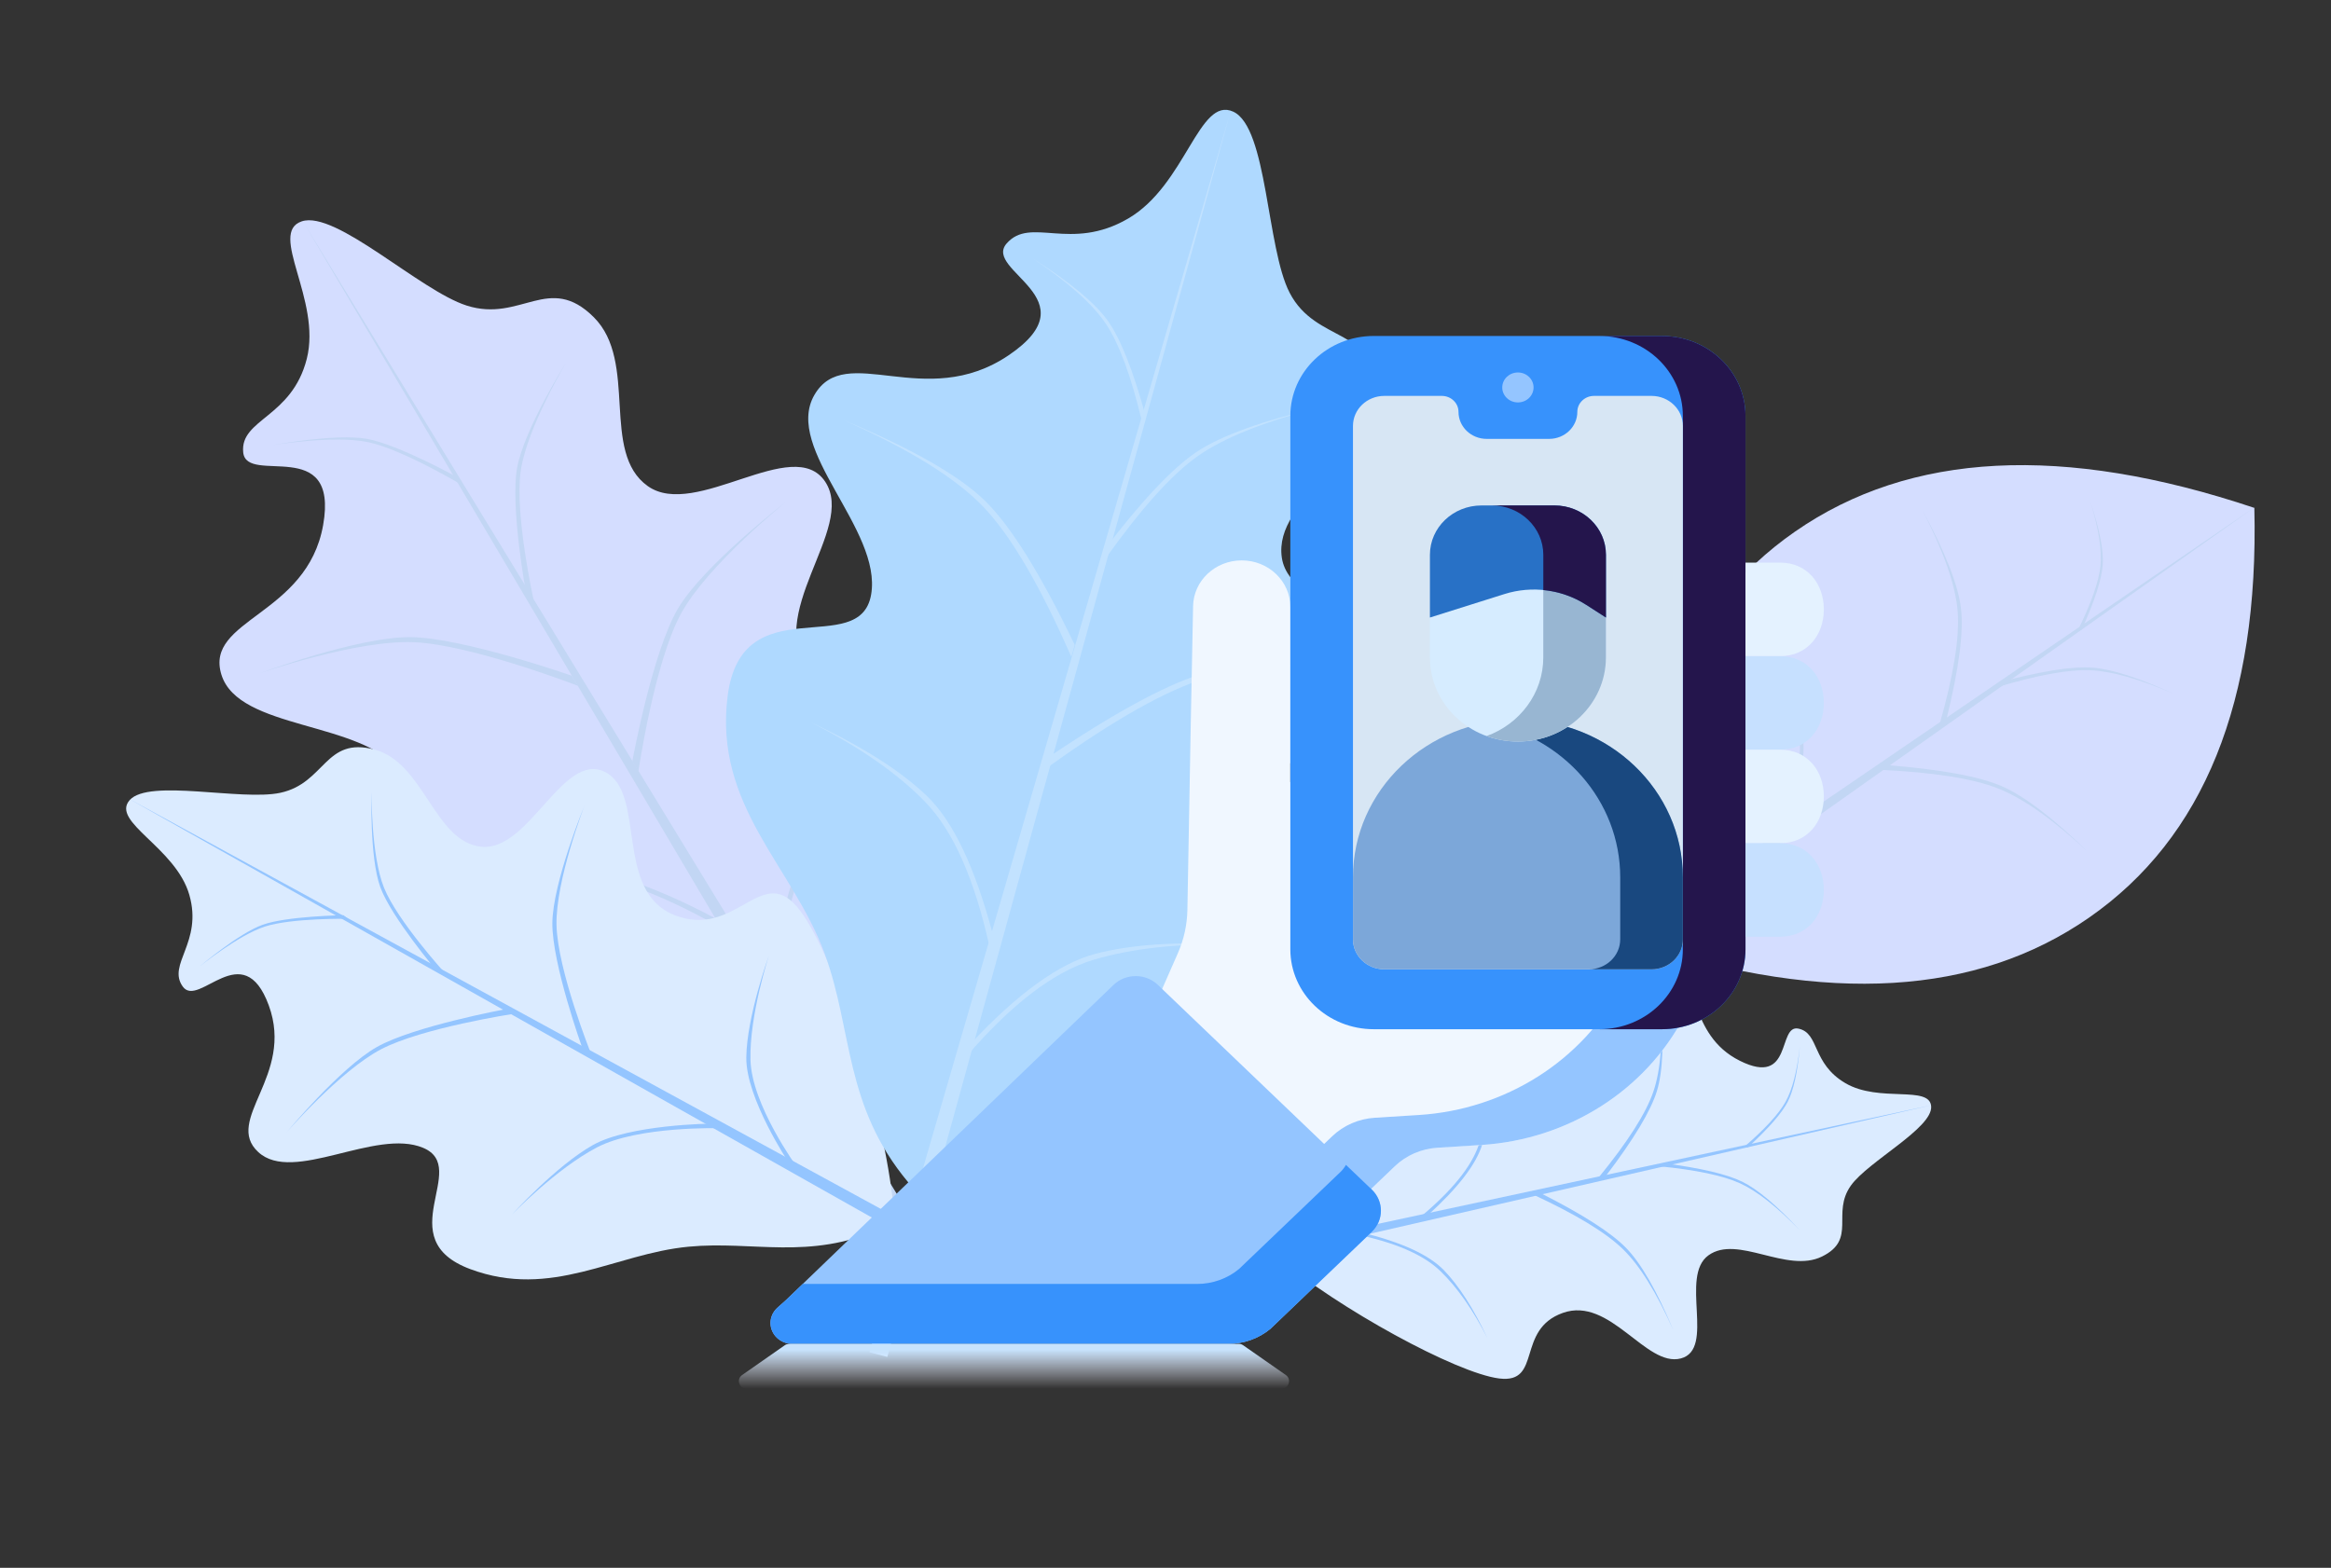 <svg width="110" height="74" viewBox="0 0 110 74" fill="none" xmlns="http://www.w3.org/2000/svg">
<rect x="0" y="0" width="110" height="74" fill="#333333" stroke="none"/>
<path d="M40.738 52.984C43.116 47.816 45.262 38.15 44.658 35.018C44.055 31.886 40.614 34.889 38.262 31.931C35.91 28.974 40.437 24.986 38.939 22.733C37.441 20.48 32.82 24.543 30.568 22.943C28.316 21.342 30.137 17.082 28.021 14.972C25.905 12.862 24.575 15.237 22.024 14.423C19.814 13.718 15.845 9.913 14.241 10.447C12.637 10.981 15.182 14.153 14.477 16.936C13.771 19.719 11.321 19.771 11.477 21.35C11.632 22.929 16.006 20.502 15.249 24.782C14.493 29.064 9.633 29.219 10.449 31.845C11.266 34.471 17.05 34.009 18.857 36.387C20.664 38.764 14.492 39.976 17.693 43.841C20.894 47.706 25.383 47.225 29.311 49.008C32.738 50.563 34.95 53.179 39.522 53.656C39.813 53.687 40.617 53.248 40.738 52.984Z" fill="#D4DDFF"/>
<path d="M41.834 36.455C41.834 36.455 39.116 38.884 37.854 41.188C36.591 43.492 37.061 47.964 37.061 47.964L36.774 47.489C36.774 47.489 36.493 43.004 37.71 40.95C38.927 38.897 41.834 36.455 41.834 36.455Z" fill="#C2D6F4"/>
<path d="M21.154 42.245C21.154 42.245 24.713 41.209 27.432 41.316C30.15 41.423 34.212 43.913 34.212 43.913L33.925 43.438C33.925 43.438 29.757 41.097 27.288 41.078C24.819 41.059 21.154 42.245 21.154 42.245Z" fill="#C2D6F4"/>
<path d="M37.103 23.678C37.103 23.678 33.404 26.649 32.141 28.955C30.878 31.262 30.126 36.413 30.126 36.413L29.838 35.938C29.838 35.938 30.779 30.773 31.997 28.717C33.215 26.662 37.103 23.678 37.103 23.678Z" fill="#C2D6F4"/>
<path d="M12.248 31.78C12.248 31.78 16.789 30.203 19.509 30.31C22.23 30.417 27.273 32.37 27.273 32.37L26.985 31.894C26.985 31.894 21.837 30.091 19.366 30.072C16.895 30.053 12.248 31.78 12.248 31.78Z" fill="#C2D6F4"/>
<path d="M26.751 17.05C26.751 17.05 24.858 20.205 24.572 22.238C24.286 24.271 25.172 28.278 25.172 28.278L24.827 28C24.827 28 24.077 23.935 24.399 22.099C24.722 20.263 26.751 17.05 26.751 17.05Z" fill="#C2D6F4"/>
<path d="M12.87 21.008C12.87 21.008 15.76 20.529 17.377 20.87C18.994 21.211 21.799 22.892 21.799 22.892L21.679 22.578C21.679 22.578 18.794 20.976 17.317 20.713C15.84 20.45 12.87 21.008 12.87 21.008Z" fill="#C2D6F4"/>
<path d="M14.357 10.552L45.313 61.253L44.59 61.654L14.357 10.552Z" fill="#C2D6F4"/>
<path d="M42.169 57.024C41.733 52.42 39.297 44.741 37.593 42.778C35.888 40.815 34.69 44.322 31.824 43.19C28.958 42.057 30.52 37.415 28.544 36.433C26.568 35.452 24.971 40.184 22.73 39.967C20.489 39.75 20.033 36.011 17.679 35.38C15.326 34.749 15.359 36.96 13.229 37.419C11.383 37.815 7.032 36.739 6.12 37.764C5.207 38.789 8.297 39.995 8.936 42.242C9.576 44.488 7.87 45.515 8.625 46.565C9.38 47.615 11.47 44.136 12.686 47.459C13.901 50.781 10.54 52.856 12.188 54.377C13.836 55.897 17.724 53.232 19.969 54.177C22.214 55.122 18.358 58.472 22.193 59.901C26.028 61.329 28.995 59.176 32.492 58.843C35.542 58.553 38.169 59.502 41.586 57.989C41.804 57.893 42.191 57.258 42.169 57.024Z" fill="#DBEBFF"/>
<path d="M36.28 45.118C36.28 45.118 35.364 47.908 35.415 50.026C35.467 52.145 37.61 55.085 37.61 55.085L37.216 54.868C37.216 54.868 35.2 51.843 35.218 49.918C35.236 47.993 36.28 45.118 36.28 45.118Z" fill="#94C5FF"/>
<path d="M24.158 57.325C24.158 57.325 26.228 55.172 28.172 54.155C30.117 53.139 33.968 53.251 33.968 53.251L33.574 53.034C33.574 53.034 29.71 53.069 27.976 54.047C26.241 55.024 24.158 57.325 24.158 57.325Z" fill="#94C5FF"/>
<path d="M27.59 38.001C27.59 38.001 26.211 41.557 26.262 43.673C26.314 45.79 27.874 49.688 27.874 49.688L27.481 49.471C27.481 49.471 26.047 45.488 26.066 43.565C26.084 41.642 27.59 38.001 27.59 38.001Z" fill="#94C5FF"/>
<path d="M13.511 53.459C13.511 53.459 16.042 50.539 17.985 49.523C19.927 48.508 24.239 47.851 24.239 47.851L23.846 47.634C23.846 47.634 19.521 48.438 17.788 49.415C16.055 50.392 13.511 53.459 13.511 53.459Z" fill="#94C5FF"/>
<path d="M17.536 37.384C17.536 37.384 17.499 40.36 18.123 41.903C18.746 43.446 20.979 45.907 20.979 45.907L20.628 45.85C20.628 45.85 18.466 43.294 17.947 41.874C17.429 40.455 17.536 37.384 17.536 37.384Z" fill="#94C5FF"/>
<path d="M9.4 45.634C9.4 45.634 11.231 44.142 12.502 43.732C13.772 43.321 16.418 43.367 16.418 43.367L16.207 43.197C16.207 43.197 13.537 43.238 12.396 43.647C11.255 44.055 9.4 45.634 9.4 45.634Z" fill="#94C5FF"/>
<path d="M6.031 37.673L49.075 61.155L48.724 61.739L6.031 37.673Z" fill="#94C5FF"/>
<mask id="mask0" mask-type="alpha" maskUnits="userSpaceOnUse" x="4" y="0" width="106" height="74">
<rect x="4.143" width="105.857" height="74" fill="white"/>
</mask>
<g mask="url(#mask0)">
<path d="M60.323 59.366C63.109 61.726 68.713 64.812 70.751 65.063C72.789 65.314 71.523 62.757 73.752 61.967C75.982 61.176 77.671 64.549 79.319 64.117C80.967 63.684 79.247 60.243 80.621 59.251C81.995 58.259 84.315 60.124 85.98 59.307C87.646 58.491 86.406 57.27 87.345 55.955C88.159 54.816 91.188 53.256 91.132 52.229C91.077 51.203 88.682 52.063 87.084 51.124C85.485 50.185 85.872 48.762 84.87 48.55C83.868 48.337 84.619 51.323 82.104 50.068C79.589 48.813 80.324 45.981 78.562 45.95C76.8 45.918 76.096 49.341 74.318 49.928C72.54 50.515 72.848 46.725 69.912 47.831C66.977 48.937 66.507 51.616 64.733 53.54C63.187 55.218 61.192 55.992 60.116 58.537C60.047 58.699 60.181 59.246 60.323 59.367L60.323 59.366Z" fill="#DBEBFF"/>
<path d="M70.195 63.164C69.51 61.821 68.768 60.763 67.969 59.991C67.17 59.218 65.83 58.639 63.949 58.252L64.289 58.178C66.154 58.638 67.437 59.23 68.139 59.954C68.841 60.677 69.526 61.747 70.195 63.164V63.164Z" fill="#94C5FF"/>
<path d="M70.273 50.288C70.294 51.775 70.129 53.03 69.778 54.052C69.427 55.074 68.513 56.202 67.036 57.434L67.376 57.36C68.804 56.068 69.661 54.953 69.948 54.015C70.235 53.077 70.344 51.835 70.273 50.288Z" fill="#94C5FF"/>
<path d="M78.961 62.776C78.167 60.994 77.371 59.717 76.573 58.946C75.776 58.174 74.369 57.32 72.353 56.384L72.693 56.31C74.692 57.32 76.042 58.186 76.743 58.909C77.444 59.632 78.183 60.92 78.961 62.776Z" fill="#94C5FF"/>
<path d="M78.351 47.107C78.482 49.033 78.372 50.507 78.021 51.529C77.671 52.55 76.813 53.896 75.447 55.568L75.787 55.494C77.103 53.763 77.904 52.429 78.191 51.492C78.478 50.554 78.531 49.093 78.351 47.107H78.351Z" fill="#94C5FF"/>
<path d="M84.935 58.068C83.853 56.954 82.911 56.214 82.108 55.849C81.305 55.484 80.03 55.217 78.284 55.046L78.514 54.903C80.268 55.132 81.505 55.424 82.222 55.778C82.941 56.132 83.845 56.895 84.935 58.068L84.935 58.068Z" fill="#94C5FF"/>
<path d="M84.935 49.402C84.804 50.565 84.578 51.434 84.258 52.008C83.937 52.582 83.278 53.298 82.281 54.156L82.492 54.147C83.466 53.248 84.09 52.534 84.363 52.003C84.636 51.473 84.827 50.606 84.935 49.402L84.935 49.402Z" fill="#94C5FF"/>
<path d="M91.199 52.15L54.228 60.617L54.103 60.108L91.199 52.15Z" fill="#94C5FF"/>
<path d="M44.3 56.169C50.165 53.981 59.418 48.248 61.447 45.462C63.475 42.677 58.531 42.478 59.117 38.574C59.702 34.671 66.238 34.906 66.904 32.143C67.569 29.38 60.903 29.134 60.49 26.323C60.077 23.512 64.807 21.61 64.898 18.512C64.989 15.415 62.117 16.25 60.857 13.816C59.766 11.708 59.816 6.014 58.196 5.27C56.576 4.526 55.965 8.728 53.236 10.316C50.506 11.904 48.637 10.193 47.503 11.492C46.369 12.79 51.554 14.088 47.601 16.766C43.648 19.444 39.898 16.09 38.428 18.647C36.959 21.205 41.642 24.988 41.108 28.066C40.575 31.144 35.01 27.646 34.339 32.838C33.669 38.029 37.399 40.874 38.92 45.019C40.246 48.636 39.826 52.181 42.861 55.805C43.054 56.036 44.002 56.281 44.3 56.169L44.3 56.169Z" fill="#AFD9FF"/>
<path d="M58.317 44.59C55.679 44.513 53.437 44.752 51.591 45.306C49.745 45.86 47.757 47.371 45.627 49.837L45.79 49.275C48.02 46.892 49.981 45.475 51.672 45.025C53.364 44.574 55.579 44.429 58.317 44.59V44.59Z" fill="#C2E2FF"/>
<path d="M38.257 34.09C40.578 35.266 42.388 36.528 43.685 37.877C44.983 39.225 45.986 41.491 46.693 44.674L46.855 44.111C46.016 40.953 44.986 38.781 43.767 37.595C42.547 36.41 40.71 35.241 38.257 34.09Z" fill="#C2E2FF"/>
<path d="M64.802 31.585C61.389 31.313 58.759 31.455 56.911 32.01C55.063 32.565 52.59 33.956 49.493 36.182L49.655 35.619C52.853 33.476 55.299 32.179 56.992 31.728C58.685 31.277 61.289 31.23 64.802 31.585Z" fill="#C2E2FF"/>
<path d="M39.796 19.822C42.892 21.195 45.089 22.556 46.388 23.906C47.687 25.256 49.076 27.623 50.556 31.006L50.719 30.442C49.107 27.084 47.69 24.812 46.469 23.624C45.248 22.437 43.024 21.17 39.796 19.822V19.822Z" fill="#C2E2FF"/>
<path d="M62.297 19.221C59.665 19.896 57.735 20.669 56.506 21.54C55.277 22.411 53.815 24.042 52.118 26.434L52.082 25.987C53.877 23.63 55.346 22.073 56.488 21.317C57.63 20.56 59.566 19.862 62.297 19.221L62.297 19.221Z" fill="#C2E2FF"/>
<path d="M48.703 12.176C50.401 13.312 51.564 14.351 52.192 15.291C52.82 16.231 53.391 17.789 53.905 19.965L54.064 19.644C53.468 17.47 52.87 15.965 52.271 15.131C51.672 14.296 50.483 13.311 48.703 12.176L48.703 12.176Z" fill="#C2E2FF"/>
<path d="M58.036 5.377L41.874 64.045L41.029 63.827L58.036 5.377Z" fill="#C2E2FF"/>
<path fill-rule="evenodd" clip-rule="evenodd" d="M77.519 44.6C86.256 47.403 93.269 46.999 98.574 43.317C104.001 39.55 106.605 33.102 106.383 23.972C97.362 20.95 90.138 21.322 84.71 25.089C79.402 28.773 76.832 35.009 76.927 43.821C76.929 44.02 77.317 44.535 77.519 44.6L77.519 44.6Z" fill="#D4DDFF"/>
<path d="M83.73 30.817C84.429 32.367 84.828 33.752 84.927 34.974C85.025 36.196 84.584 37.769 83.603 39.693L83.925 39.47C84.827 37.504 85.215 35.969 85.087 34.862C84.96 33.756 84.507 32.407 83.73 30.817L83.73 30.817Z" fill="#C2D6F4"/>
<path d="M98.524 40.204C96.883 38.676 95.469 37.679 94.284 37.212C93.099 36.745 91.24 36.452 88.707 36.334L89.029 36.111C91.578 36.313 93.384 36.643 94.445 37.1C95.507 37.558 96.866 38.592 98.524 40.204L98.524 40.204Z" fill="#C2D6F4"/>
<path d="M90.712 24.067C91.725 26.03 92.282 27.623 92.381 28.844C92.48 30.065 92.196 31.844 91.531 34.182L91.852 33.959C92.439 31.58 92.669 29.838 92.541 28.732C92.414 27.627 91.804 26.072 90.712 24.067L90.712 24.067Z" fill="#C2D6F4"/>
<path d="M102.606 32.758C100.967 32.049 99.646 31.675 98.642 31.634C97.637 31.593 96.186 31.855 94.286 32.419L94.46 32.171C96.395 31.665 97.818 31.444 98.729 31.51C99.639 31.576 100.932 31.991 102.606 32.758L102.606 32.758Z" fill="#C2D6F4"/>
<path d="M98.647 23.684C99.038 24.96 99.196 25.967 99.121 26.707C99.046 27.446 98.681 28.48 98.026 29.809L98.243 29.708C98.855 28.347 99.184 27.329 99.229 26.656C99.274 25.983 99.08 24.992 98.647 23.684L98.647 23.684Z" fill="#C2D6F4"/>
<path d="M106.437 23.913L77.346 44.5L76.989 44.03L106.437 23.913Z" fill="#C2D6F4"/>
<g clip-path="url(#clip0)">
<path d="M80.968 45.133L79.474 47.977C77.635 51.478 73.996 53.785 69.911 54.041L67.836 54.172C67.076 54.219 66.361 54.53 65.822 55.045L64.205 56.592L54.447 47.578L55.586 44.984C55.869 44.34 56.02 43.65 56.033 42.951L56.196 33.968L56.302 28.605C56.325 27.409 57.345 26.45 58.596 26.45C59.863 26.45 60.891 27.434 60.891 28.647V36.907L80.968 45.133Z" fill="#F0F7FF"/>
<path d="M77.924 43.886L76.518 46.562C74.679 50.063 71.04 52.37 66.955 52.627L64.88 52.757C64.12 52.805 63.405 53.115 62.867 53.63L61.949 54.508L64.205 56.592L65.822 55.045C66.361 54.529 67.076 54.219 67.836 54.172L69.911 54.041C73.996 53.785 77.635 51.478 79.474 47.977L80.968 45.133L77.924 43.886Z" fill="#94C5FF"/>
<path d="M78.428 48.578H64.832C62.655 48.578 60.891 46.889 60.891 44.806V19.629C60.891 17.546 62.655 15.857 64.832 15.857H78.428C80.605 15.857 82.37 17.546 82.37 19.629V44.806C82.37 46.889 80.605 48.578 78.428 48.578Z" fill="#3792FC"/>
<path d="M78.428 15.858H75.473C77.649 15.858 79.414 17.547 79.414 19.63V44.806C79.414 46.889 77.649 48.578 75.473 48.578H78.428C80.605 48.578 82.37 46.889 82.37 44.806V19.63C82.37 17.547 80.605 15.858 78.428 15.858V15.858Z" fill="#24154C"/>
<path d="M74.434 19.441C74.434 20.145 73.837 20.715 73.102 20.715H70.159C69.423 20.715 68.827 20.145 68.827 19.441C68.827 19.024 68.474 18.686 68.039 18.686H65.325C64.508 18.686 63.847 19.32 63.847 20.101V44.334C63.847 45.116 64.508 45.749 65.325 45.749H77.936C78.752 45.749 79.414 45.116 79.414 44.334V20.101C79.414 19.32 78.752 18.686 77.936 18.686H75.222C74.787 18.686 74.434 19.024 74.434 19.441Z" fill="#D7E6F4"/>
<path d="M77.936 45.749H65.325C64.508 45.749 63.847 45.116 63.847 44.335V41.41C63.847 37.3 67.332 33.969 71.63 33.969C75.929 33.969 79.414 37.3 79.414 41.41V44.335C79.414 45.116 78.752 45.749 77.936 45.749Z" fill="#7CA7D9"/>
<path d="M71.63 33.969C71.125 33.969 70.631 34.016 70.152 34.104C73.744 34.764 76.458 37.783 76.458 41.41V44.335C76.458 45.116 75.796 45.749 74.98 45.749H77.936C78.752 45.749 79.414 45.116 79.414 44.335V41.41C79.414 37.3 75.929 33.969 71.63 33.969Z" fill="#19487F"/>
<path d="M71.633 35H71.628C69.335 35 67.477 33.221 67.477 31.027V29.146L67.9 26.157C67.9 24.871 68.577 24.63 69.921 24.63L73.219 24.477C74.563 24.477 75.373 25.164 75.373 26.45L75.784 29.146V31.027C75.784 33.221 73.926 35 71.633 35Z" fill="#D6ECFF"/>
<path d="M73.465 24.088L70.395 23.856C71.739 23.856 72.828 24.899 72.828 26.186V27.849V31.027C72.828 32.724 71.717 34.172 70.153 34.741C70.611 34.908 71.108 35 71.628 35H71.633C73.925 35 75.784 33.222 75.784 31.027V29.146L75.486 26.206C75.486 24.919 74.809 24.088 73.465 24.088Z" fill="#98B6D2"/>
<path d="M73.352 23.857H69.912C68.568 23.857 67.478 24.899 67.478 26.186V29.147L70.998 28.038C72.296 27.629 73.719 27.817 74.853 28.546L75.785 29.147V26.186C75.785 24.899 74.696 23.857 73.352 23.857Z" fill="#2871C6"/>
<path d="M73.351 23.856H70.395C71.739 23.856 72.829 24.899 72.829 26.186V27.849C73.543 27.918 74.24 28.152 74.851 28.546L75.784 29.146V26.186C75.784 24.899 74.695 23.856 73.351 23.856Z" fill="#24154C"/>
<path d="M71.63 18.994C72.038 18.994 72.369 18.678 72.369 18.287C72.369 17.897 72.038 17.58 71.63 17.58C71.222 17.58 70.891 17.897 70.891 18.287C70.891 18.678 71.222 18.994 71.63 18.994Z" fill="#94C5FF"/>
<path d="M84.007 30.969H82.369V26.555H84.007C85.28 26.555 86.067 27.543 86.067 28.762C86.067 29.981 85.28 30.969 84.007 30.969Z" fill="#E4F2FF"/>
<path d="M84.007 35.384H82.369V30.97H84.007C85.28 30.97 86.067 31.958 86.067 33.177C86.067 34.396 85.28 35.384 84.007 35.384Z" fill="#C6E0FF"/>
<path d="M84.007 39.798H82.369V35.384H84.007C85.28 35.384 86.067 36.372 86.067 37.591C86.067 38.81 85.28 39.798 84.007 39.798Z" fill="#E4F2FF"/>
<path d="M84.007 44.212H82.369V39.798H84.007C85.28 39.798 86.067 40.786 86.067 42.005C86.067 43.224 85.28 44.212 84.007 44.212Z" fill="#C6E0FF"/>
<path d="M59.95 62.721L64.733 58.145C65.31 57.592 65.31 56.697 64.733 56.144L54.639 46.485C54.062 45.932 53.127 45.932 52.549 46.485L37.099 61.354L36.688 61.722C36.479 61.908 36.36 62.169 36.36 62.443C36.36 62.987 36.822 63.429 37.391 63.429H57.967C58.695 63.429 59.399 63.178 59.95 62.721Z" fill="#94C5FF"/>
<path d="M64.733 56.145L63.515 54.98C63.448 55.101 63.361 55.215 63.255 55.317L58.472 59.893C57.922 60.35 57.217 60.601 56.489 60.601H37.883L37.099 61.355L36.688 61.723C36.479 61.909 36.36 62.17 36.36 62.444C36.36 62.988 36.822 63.429 37.391 63.429H57.967C58.695 63.429 59.399 63.178 59.95 62.722L64.733 58.145C65.31 57.593 65.31 56.697 64.733 56.145Z" fill="#3792FC"/>
</g>
<path d="M37.037 63.492C37.097 63.451 37.167 63.429 37.24 63.429H58.459C58.531 63.429 58.602 63.451 58.661 63.492L60.678 64.9C60.961 65.097 60.821 65.543 60.475 65.543H35.223C34.877 65.543 34.737 65.097 35.021 64.9L37.037 63.492Z" fill="url(#paint0_linear)"/>
</g>
<defs>
<linearGradient id="paint0_linear" x1="46.749" y1="63.429" x2="46.749" y2="65.543" gradientUnits="userSpaceOnUse">
<stop offset="0.13" stop-color="#C7E3FD"/>
<stop offset="1" stop-color="#F8F4FF" stop-opacity="0"/>
</linearGradient>
<clipPath id="clip0">
<rect width="49.707" height="47.571" fill="white" transform="translate(36.36 15.857)"/>
</clipPath>
</defs>
</svg>
